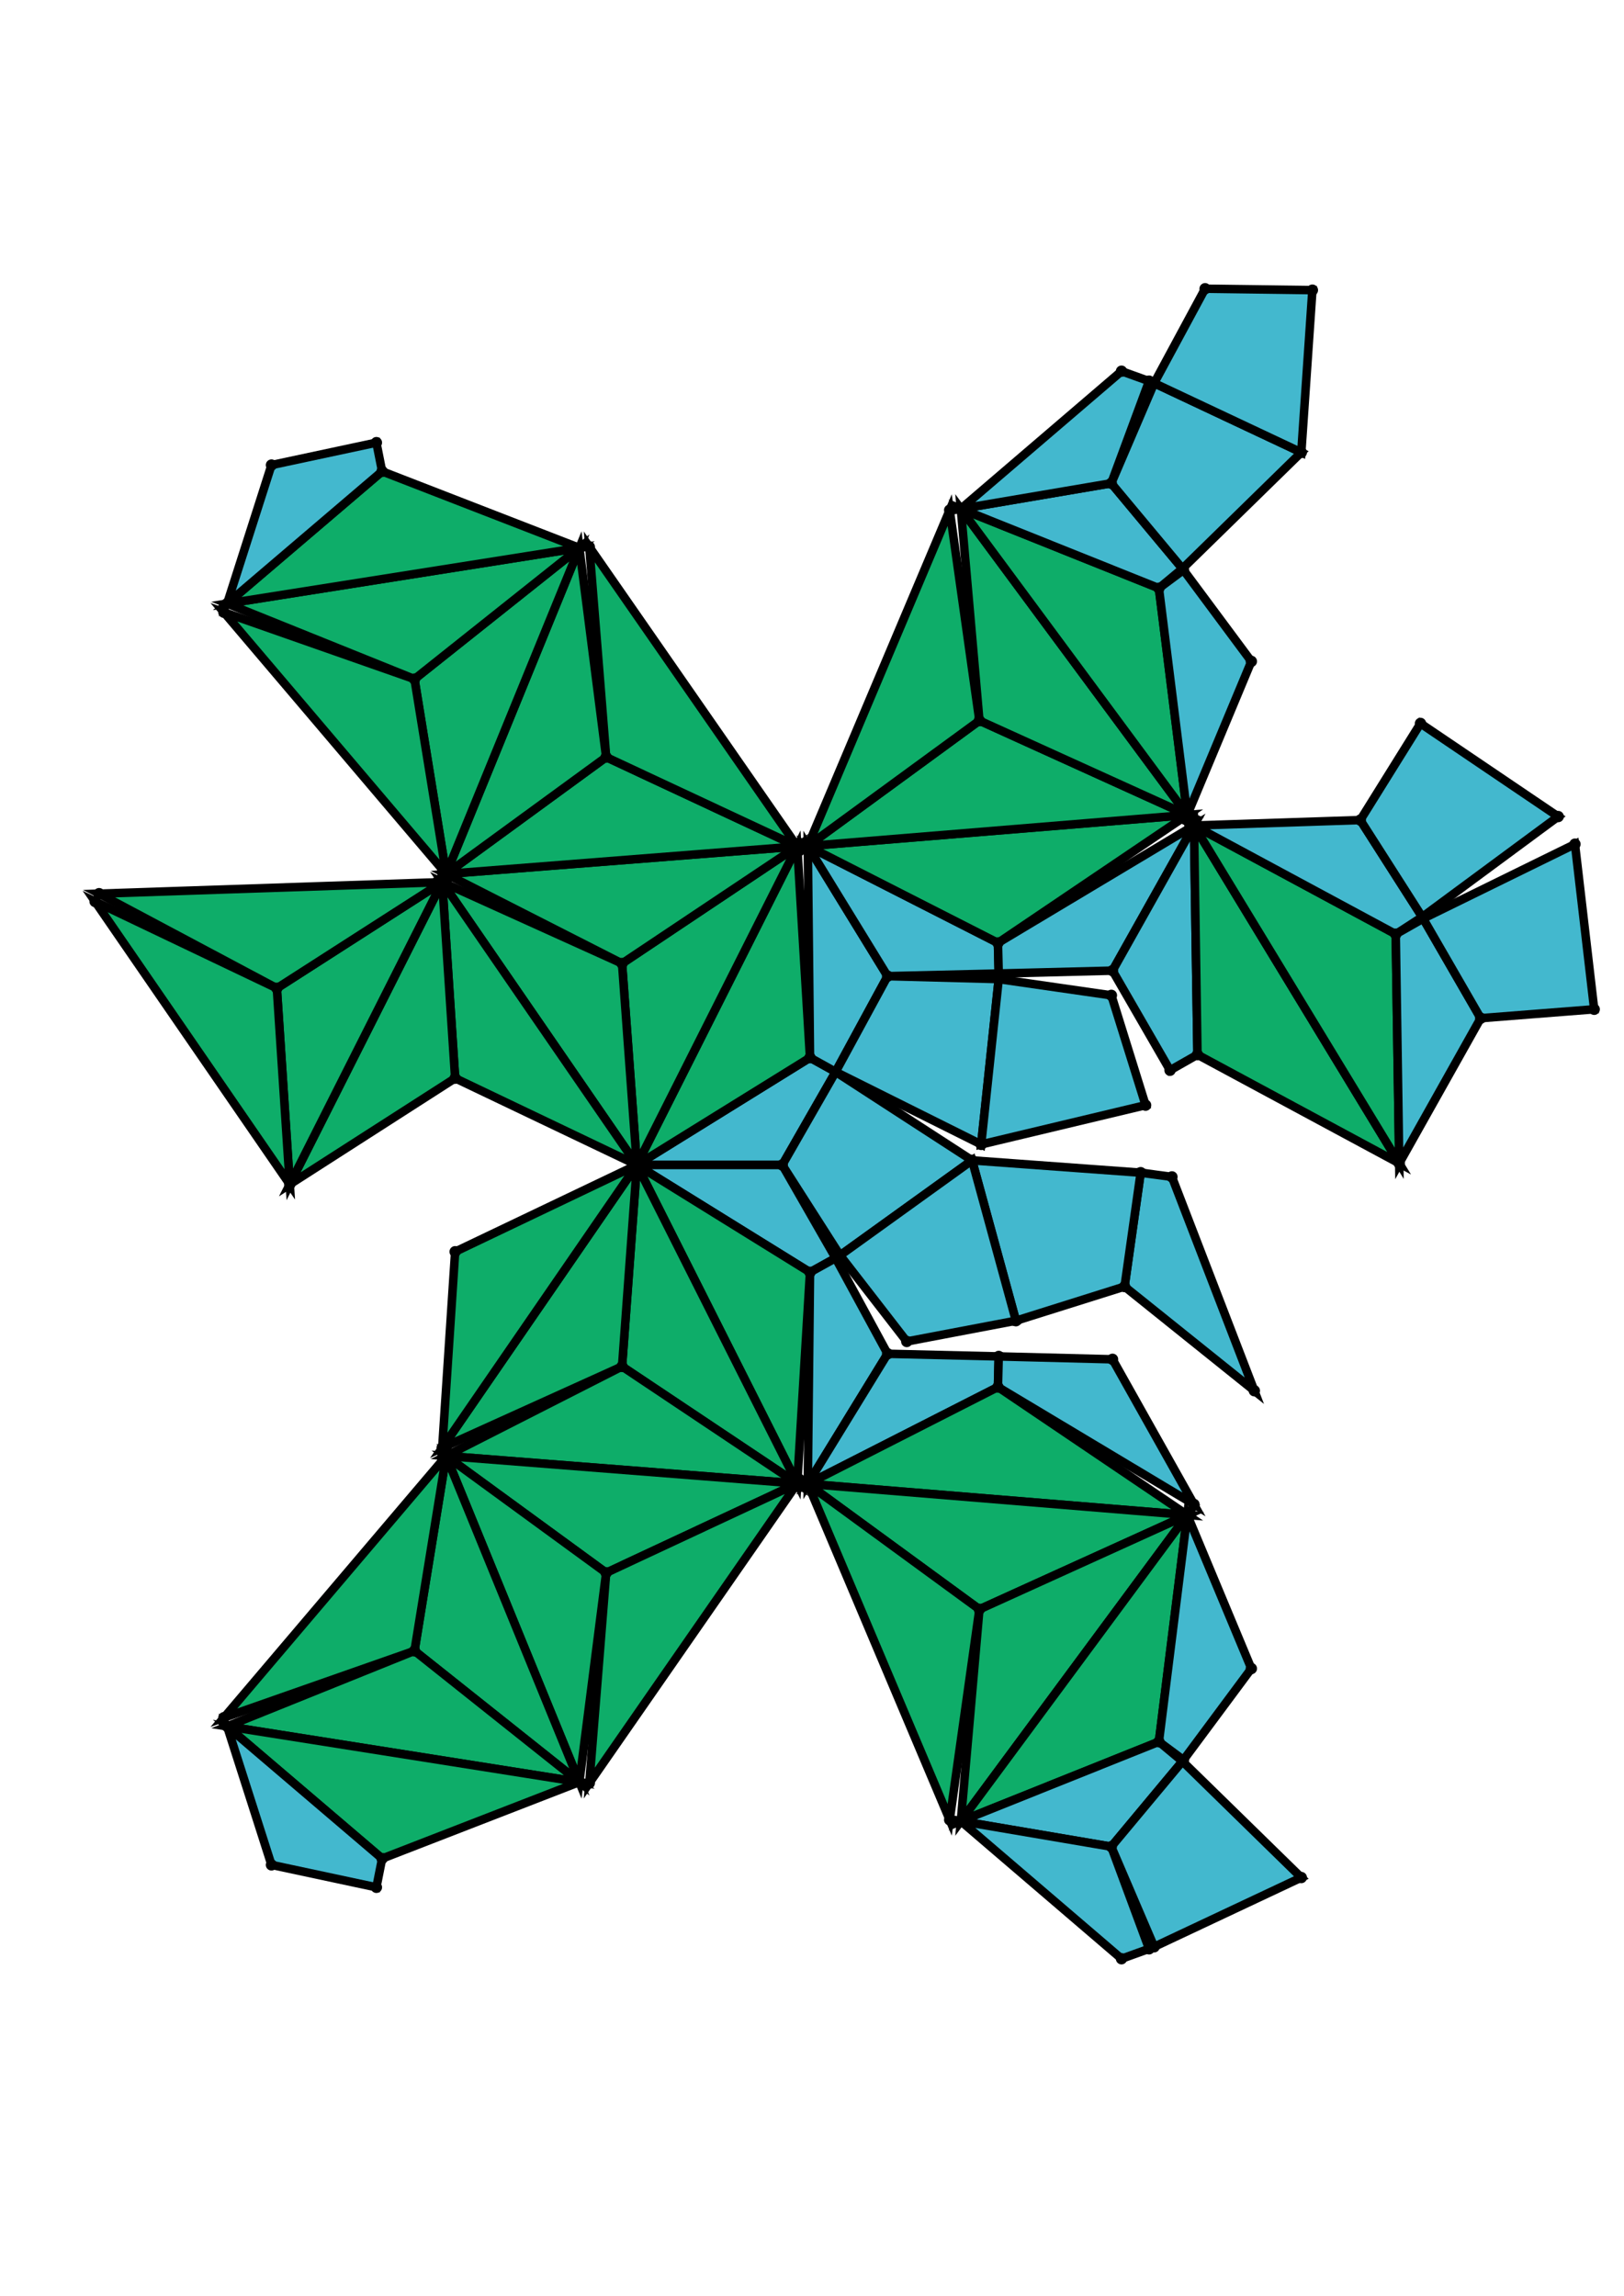 <?xml version="1.0" encoding="UTF-8" standalone="yes"?>
<!DOCTYPE svg PUBLIC "-//W3C//DTD SVG 1.0//EN" "http://www.w3.org/TR/2001/REC-SVG-20010904/DTD/svg10.dtd">
<!-- generated using polymake; Michael Joswig, Georg Loho, Benjamin Lorenz, Rico Raber; license CC BY-NC-SA 3.0; see polymake.org and matchthenet.de -->
<svg height="841pt" id="document" viewBox="0 -678.13 572 678.13" width="595pt" xmlns="http://www.w3.org/2000/svg" xmlns:svg="http://www.w3.org/2000/svg" xmlns:xlink="http://www.w3.org/1999/xlink">
	<title id="document_title">planar_net_</title>
	<polygon points="224.317,-333.043 275.538,-333.043 294.323,-365.831 285.297,-370.838 " style="fill: rgb(67,184,206); fill-opacity: 1; stroke: rgb(0,0,0); stroke-width: 3" />
	<polygon points="294.323,-300.255 275.538,-333.043 224.317,-333.043 285.297,-295.248 " style="fill: rgb(67,184,206); fill-opacity: 1; stroke: rgb(0,0,0); stroke-width: 3" />
	<polygon points="224.317,-333.043 285.297,-370.838 280.806,-445.219 " style="fill: rgb(14,173,105); fill-opacity: 1; stroke: rgb(0,0,0); stroke-width: 3" />
	<polygon points="224.317,-333.043 280.806,-445.219 219.1,-403.995 " style="fill: rgb(14,173,105); fill-opacity: 1; stroke: rgb(0,0,0); stroke-width: 3" />
	<polygon points="285.297,-295.248 224.317,-333.043 280.806,-220.867 " style="fill: rgb(14,173,105); fill-opacity: 1; stroke: rgb(0,0,0); stroke-width: 3" />
	<polygon points="285.297,-370.838 294.323,-365.831 312.631,-399.536 284.518,-445.35 " style="fill: rgb(67,184,206); fill-opacity: 1; stroke: rgb(0,0,0); stroke-width: 3" />
	<polygon points="280.806,-220.867 224.317,-333.043 219.1,-262.091 " style="fill: rgb(14,173,105); fill-opacity: 1; stroke: rgb(0,0,0); stroke-width: 3" />
	<polygon points="284.518,-445.35 312.631,-399.536 351.762,-400.467 351.494,-411.246 " style="fill: rgb(67,184,206); fill-opacity: 1; stroke: rgb(0,0,0); stroke-width: 3" />
	<polygon points="224.317,-333.043 219.1,-403.995 155.754,-432.652 " style="fill: rgb(14,173,105); fill-opacity: 1; stroke: rgb(0,0,0); stroke-width: 3" />
	<polygon points="294.323,-300.255 285.297,-295.248 284.518,-220.736 312.631,-266.55 " style="fill: rgb(67,184,206); fill-opacity: 1; stroke: rgb(0,0,0); stroke-width: 3" />
	<polygon points="224.317,-333.043 155.754,-432.652 160.309,-363.593 " style="fill: rgb(14,173,105); fill-opacity: 1; stroke: rgb(0,0,0); stroke-width: 3" />
	<polygon points="351.762,-265.619 312.631,-266.55 284.518,-220.736 351.494,-254.841 " style="fill: rgb(67,184,206); fill-opacity: 1; stroke: rgb(0,0,0); stroke-width: 3" />
	<polygon points="219.1,-262.091 224.317,-333.043 155.754,-233.435 " style="fill: rgb(14,173,105); fill-opacity: 1; stroke: rgb(0,0,0); stroke-width: 3" />
	<polygon points="351.494,-411.246 351.762,-400.467 391.851,-401.48 420.541,-452.588 " style="fill: rgb(67,184,206); fill-opacity: 1; stroke: rgb(0,0,0); stroke-width: 3" />
	<polygon points="219.1,-403.995 280.806,-445.219 157.135,-435.527 " style="fill: rgb(14,173,105); fill-opacity: 1; stroke: rgb(0,0,0); stroke-width: 3" />
	<polygon points="224.317,-333.043 160.309,-302.493 155.754,-233.435 " style="fill: rgb(14,173,105); fill-opacity: 1; stroke: rgb(0,0,0); stroke-width: 3" />
	<polygon points="391.851,-401.48 412.107,-366.395 421.768,-371.887 420.541,-452.588 " style="fill: rgb(67,184,206); fill-opacity: 1; stroke: rgb(0,0,0); stroke-width: 3" />
	<polygon points="157.135,-435.527 280.806,-445.219 213.499,-476.668 " style="fill: rgb(14,173,105); fill-opacity: 1; stroke: rgb(0,0,0); stroke-width: 3" />
	<polygon points="351.762,-265.619 351.494,-254.841 420.541,-213.498 391.851,-264.606 " style="fill: rgb(67,184,206); fill-opacity: 1; stroke: rgb(0,0,0); stroke-width: 3" />
	<polygon points="284.518,-445.35 351.494,-411.246 418.177,-456.302 " style="fill: rgb(14,173,105); fill-opacity: 1; stroke: rgb(0,0,0); stroke-width: 3" />
	<polygon points="280.806,-220.867 219.1,-262.091 157.135,-230.559 " style="fill: rgb(14,173,105); fill-opacity: 1; stroke: rgb(0,0,0); stroke-width: 3" />
	<polygon points="401.764,-330.331 396.088,-290.218 441.8,-253.536 412.777,-328.848 " style="fill: rgb(67,184,206); fill-opacity: 1; stroke: rgb(0,0,0); stroke-width: 3" />
	<polygon points="284.518,-445.35 418.177,-456.302 344.962,-489.531 " style="fill: rgb(14,173,105); fill-opacity: 1; stroke: rgb(0,0,0); stroke-width: 3" />
	<polygon points="280.806,-220.867 157.135,-230.559 213.499,-189.418 " style="fill: rgb(14,173,105); fill-opacity: 1; stroke: rgb(0,0,0); stroke-width: 3" />
	<polygon points="213.499,-476.668 280.806,-445.219 207.558,-550.722 " style="fill: rgb(14,173,105); fill-opacity: 1; stroke: rgb(0,0,0); stroke-width: 3" />
	<polygon points="351.494,-254.841 284.518,-220.736 418.177,-209.784 " style="fill: rgb(14,173,105); fill-opacity: 1; stroke: rgb(0,0,0); stroke-width: 3" />
	<polygon points="160.309,-363.593 155.754,-432.652 102.063,-326.214 " style="fill: rgb(14,173,105); fill-opacity: 1; stroke: rgb(0,0,0); stroke-width: 3" />
	<polygon points="284.518,-445.35 344.962,-489.531 334.496,-563.665 " style="fill: rgb(14,173,105); fill-opacity: 1; stroke: rgb(0,0,0); stroke-width: 3" />
	<polygon points="418.177,-209.784 284.518,-220.736 344.962,-176.555 " style="fill: rgb(14,173,105); fill-opacity: 1; stroke: rgb(0,0,0); stroke-width: 3" />
	<polygon points="102.063,-326.214 155.754,-432.652 97.508,-395.272 " style="fill: rgb(14,173,105); fill-opacity: 1; stroke: rgb(0,0,0); stroke-width: 3" />
	<polygon points="280.806,-220.867 213.499,-189.418 207.558,-115.364 " style="fill: rgb(14,173,105); fill-opacity: 1; stroke: rgb(0,0,0); stroke-width: 3" />
	<polygon points="157.135,-435.527 213.499,-476.668 204.062,-550.358 " style="fill: rgb(14,173,105); fill-opacity: 1; stroke: rgb(0,0,0); stroke-width: 3" />
	<polygon points="421.768,-371.887 492.831,-333.621 420.541,-452.588 " style="fill: rgb(14,173,105); fill-opacity: 1; stroke: rgb(0,0,0); stroke-width: 3" />
	<polygon points="344.962,-176.555 284.518,-220.736 334.496,-102.422 " style="fill: rgb(14,173,105); fill-opacity: 1; stroke: rgb(0,0,0); stroke-width: 3" />
	<polygon points="157.135,-435.527 204.062,-550.358 145.992,-504.154 " style="fill: rgb(14,173,105); fill-opacity: 1; stroke: rgb(0,0,0); stroke-width: 3" />
	<polygon points="420.541,-452.588 492.831,-333.621 491.604,-414.323 " style="fill: rgb(14,173,105); fill-opacity: 1; stroke: rgb(0,0,0); stroke-width: 3" />
	<polygon points="97.508,-395.272 155.754,-432.652 34.898,-428.593 " style="fill: rgb(14,173,105); fill-opacity: 1; stroke: rgb(0,0,0); stroke-width: 3" />
	<polygon points="213.499,-189.418 157.135,-230.559 204.062,-115.728 " style="fill: rgb(14,173,105); fill-opacity: 1; stroke: rgb(0,0,0); stroke-width: 3" />
	<polygon points="344.962,-489.531 418.177,-456.302 338.419,-564.113 " style="fill: rgb(14,173,105); fill-opacity: 1; stroke: rgb(0,0,0); stroke-width: 3" />
	<polygon points="157.135,-435.527 145.992,-504.154 78.856,-527.696 " style="fill: rgb(14,173,105); fill-opacity: 1; stroke: rgb(0,0,0); stroke-width: 3" />
	<polygon points="204.062,-115.728 157.135,-230.559 145.992,-161.932 " style="fill: rgb(14,173,105); fill-opacity: 1; stroke: rgb(0,0,0); stroke-width: 3" />
	<polygon points="338.419,-564.113 418.177,-456.302 408.186,-536.157 " style="fill: rgb(14,173,105); fill-opacity: 1; stroke: rgb(0,0,0); stroke-width: 3" />
	<polygon points="102.063,-326.214 97.508,-395.272 33.5,-425.823 " style="fill: rgb(14,173,105); fill-opacity: 1; stroke: rgb(0,0,0); stroke-width: 3" />
	<polygon points="420.541,-452.588 491.604,-414.323 500.929,-420.367 479.119,-454.509 " style="fill: rgb(67,184,206); fill-opacity: 1; stroke: rgb(0,0,0); stroke-width: 3" />
	<polygon points="418.177,-209.784 344.962,-176.555 338.419,-101.973 " style="fill: rgb(14,173,105); fill-opacity: 1; stroke: rgb(0,0,0); stroke-width: 3" />
	<polygon points="157.135,-230.559 78.856,-138.39 145.992,-161.932 " style="fill: rgb(14,173,105); fill-opacity: 1; stroke: rgb(0,0,0); stroke-width: 3" />
	<polygon points="408.186,-536.157 418.177,-456.302 440.746,-510.392 416.839,-542.589 " style="fill: rgb(67,184,206); fill-opacity: 1; stroke: rgb(0,0,0); stroke-width: 3" />
	<polygon points="418.177,-209.784 338.419,-101.973 408.186,-129.929 " style="fill: rgb(14,173,105); fill-opacity: 1; stroke: rgb(0,0,0); stroke-width: 3" />
	<polygon points="491.604,-414.323 492.831,-333.621 521.521,-384.729 501.265,-419.814 " style="fill: rgb(67,184,206); fill-opacity: 1; stroke: rgb(0,0,0); stroke-width: 3" />
	<polygon points="145.992,-504.154 204.062,-550.358 80.006,-530.75 " style="fill: rgb(14,173,105); fill-opacity: 1; stroke: rgb(0,0,0); stroke-width: 3" />
	<polygon points="418.177,-209.784 408.186,-129.929 416.839,-123.497 440.746,-155.694 " style="fill: rgb(67,184,206); fill-opacity: 1; stroke: rgb(0,0,0); stroke-width: 3" />
	<polygon points="80.006,-530.75 204.062,-550.358 134.59,-577.308 " style="fill: rgb(14,173,105); fill-opacity: 1; stroke: rgb(0,0,0); stroke-width: 3" />
	<polygon points="338.419,-564.113 408.186,-536.157 416.474,-543.053 391.411,-573.118 " style="fill: rgb(67,184,206); fill-opacity: 1; stroke: rgb(0,0,0); stroke-width: 3" />
	<polygon points="204.062,-115.728 145.992,-161.932 80.006,-135.336 " style="fill: rgb(14,173,105); fill-opacity: 1; stroke: rgb(0,0,0); stroke-width: 3" />
	<polygon points="338.419,-564.113 391.411,-573.118 404.725,-609.089 395.015,-612.586 " style="fill: rgb(67,184,206); fill-opacity: 1; stroke: rgb(0,0,0); stroke-width: 3" />
	<polygon points="204.062,-115.728 80.006,-135.336 134.59,-88.778 " style="fill: rgb(14,173,105); fill-opacity: 1; stroke: rgb(0,0,0); stroke-width: 3" />
	<polygon points="408.186,-129.929 338.419,-101.973 391.411,-92.969 416.474,-123.033 " style="fill: rgb(67,184,206); fill-opacity: 1; stroke: rgb(0,0,0); stroke-width: 3" />
	<polygon points="391.411,-92.969 338.419,-101.973 395.015,-53.5 404.725,-56.997 " style="fill: rgb(67,184,206); fill-opacity: 1; stroke: rgb(0,0,0); stroke-width: 3" />
	<polygon points="134.59,-577.308 132.573,-587.43 95.619,-579.533 80.006,-530.75 " style="fill: rgb(67,184,206); fill-opacity: 1; stroke: rgb(0,0,0); stroke-width: 3" />
	<polygon points="132.573,-78.656 134.59,-88.778 80.006,-135.336 95.619,-86.553 " style="fill: rgb(67,184,206); fill-opacity: 1; stroke: rgb(0,0,0); stroke-width: 3" />
	<polygon points="294.323,-365.831 275.538,-333.043 295.891,-301.205 342.38,-334.665 " style="fill: rgb(67,184,206); fill-opacity: 1; stroke: rgb(0,0,0); stroke-width: 3" />
	<polygon points="294.323,-365.831 345.585,-340.278 351.759,-398.503 312.631,-399.536 " style="fill: rgb(67,184,206); fill-opacity: 1; stroke: rgb(0,0,0); stroke-width: 3" />
	<polygon points="351.759,-398.503 345.585,-340.278 403.5,-354.101 391.451,-392.781 " style="fill: rgb(67,184,206); fill-opacity: 1; stroke: rgb(0,0,0); stroke-width: 3" />
	<polygon points="342.38,-334.665 357.833,-278.19 396.088,-290.218 401.764,-330.331 " style="fill: rgb(67,184,206); fill-opacity: 1; stroke: rgb(0,0,0); stroke-width: 3" />
	<polygon points="342.38,-334.665 295.891,-301.205 319.379,-270.881 357.833,-278.19 " style="fill: rgb(67,184,206); fill-opacity: 1; stroke: rgb(0,0,0); stroke-width: 3" />
	<polygon points="391.411,-573.118 416.474,-543.053 458.339,-583.988 406.512,-608.376 " style="fill: rgb(67,184,206); fill-opacity: 1; stroke: rgb(0,0,0); stroke-width: 3" />
	<polygon points="406.512,-608.376 458.339,-583.988 462.245,-641.132 424.46,-641.63 " style="fill: rgb(67,184,206); fill-opacity: 1; stroke: rgb(0,0,0); stroke-width: 3" />
	<polygon points="416.474,-123.033 391.411,-92.969 406.512,-57.71 458.339,-82.099 " style="fill: rgb(67,184,206); fill-opacity: 1; stroke: rgb(0,0,0); stroke-width: 3" />
	<polygon points="501.265,-419.814 521.521,-384.729 561.5,-387.87 554.726,-446.028 " style="fill: rgb(67,184,206); fill-opacity: 1; stroke: rgb(0,0,0); stroke-width: 3" />
	<polygon points="479.119,-454.509 500.929,-420.367 548.823,-455.742 500.324,-488.546 " style="fill: rgb(67,184,206); fill-opacity: 1; stroke: rgb(0,0,0); stroke-width: 3" />
	<circle cx="224.317" cy="-333.043" r="2" style="fill: rgb(0,0,0)" />
	<circle cx="275.538" cy="-333.043" r="2" style="fill: rgb(0,0,0)" />
	<circle cx="294.323" cy="-365.831" r="2" style="fill: rgb(0,0,0)" />
	<circle cx="285.297" cy="-370.838" r="2" style="fill: rgb(0,0,0)" />
	<circle cx="285.297" cy="-295.248" r="2" style="fill: rgb(0,0,0)" />
	<circle cx="294.323" cy="-300.255" r="2" style="fill: rgb(0,0,0)" />
	<circle cx="280.806" cy="-445.219" r="2" style="fill: rgb(0,0,0)" />
	<circle cx="312.631" cy="-399.536" r="2" style="fill: rgb(0,0,0)" />
	<circle cx="284.518" cy="-445.35" r="2" style="fill: rgb(0,0,0)" />
	<circle cx="295.891" cy="-301.205" r="2" style="fill: rgb(0,0,0)" />
	<circle cx="342.38" cy="-334.665" r="2" style="fill: rgb(0,0,0)" />
	<circle cx="280.806" cy="-220.867" r="2" style="fill: rgb(0,0,0)" />
	<circle cx="284.518" cy="-220.736" r="2" style="fill: rgb(0,0,0)" />
	<circle cx="312.631" cy="-266.55" r="2" style="fill: rgb(0,0,0)" />
	<circle cx="219.1" cy="-403.995" r="2" style="fill: rgb(0,0,0)" />
	<circle cx="351.762" cy="-400.467" r="2" style="fill: rgb(0,0,0)" />
	<circle cx="351.494" cy="-411.246" r="2" style="fill: rgb(0,0,0)" />
	<circle cx="345.585" cy="-340.278" r="2" style="fill: rgb(0,0,0)" />
	<circle cx="351.759" cy="-398.503" r="2" style="fill: rgb(0,0,0)" />
	<circle cx="319.379" cy="-270.881" r="2" style="fill: rgb(0,0,0)" />
	<circle cx="357.833" cy="-278.19" r="2" style="fill: rgb(0,0,0)" />
	<circle cx="219.1" cy="-262.091" r="2" style="fill: rgb(0,0,0)" />
	<circle cx="351.494" cy="-254.841" r="2" style="fill: rgb(0,0,0)" />
	<circle cx="351.762" cy="-265.619" r="2" style="fill: rgb(0,0,0)" />
	<circle cx="155.754" cy="-432.652" r="2" style="fill: rgb(0,0,0)" />
	<circle cx="157.135" cy="-435.527" r="2" style="fill: rgb(0,0,0)" />
	<circle cx="391.851" cy="-401.48" r="2" style="fill: rgb(0,0,0)" />
	<circle cx="420.541" cy="-452.588" r="2" style="fill: rgb(0,0,0)" />
	<circle cx="418.177" cy="-456.302" r="2" style="fill: rgb(0,0,0)" />
	<circle cx="403.5" cy="-354.101" r="2" style="fill: rgb(0,0,0)" />
	<circle cx="391.451" cy="-392.781" r="2" style="fill: rgb(0,0,0)" />
	<circle cx="396.088" cy="-290.218" r="2" style="fill: rgb(0,0,0)" />
	<circle cx="401.764" cy="-330.331" r="2" style="fill: rgb(0,0,0)" />
	<circle cx="155.754" cy="-233.435" r="2" style="fill: rgb(0,0,0)" />
	<circle cx="157.135" cy="-230.559" r="2" style="fill: rgb(0,0,0)" />
	<circle cx="420.541" cy="-213.498" r="2" style="fill: rgb(0,0,0)" />
	<circle cx="391.851" cy="-264.606" r="2" style="fill: rgb(0,0,0)" />
	<circle cx="418.177" cy="-209.784" r="2" style="fill: rgb(0,0,0)" />
	<circle cx="160.309" cy="-363.593" r="2" style="fill: rgb(0,0,0)" />
	<circle cx="213.499" cy="-476.668" r="2" style="fill: rgb(0,0,0)" />
	<circle cx="412.107" cy="-366.395" r="2" style="fill: rgb(0,0,0)" />
	<circle cx="421.768" cy="-371.887" r="2" style="fill: rgb(0,0,0)" />
	<circle cx="344.962" cy="-489.531" r="2" style="fill: rgb(0,0,0)" />
	<circle cx="441.8" cy="-253.536" r="2" style="fill: rgb(0,0,0)" />
	<circle cx="412.777" cy="-328.848" r="2" style="fill: rgb(0,0,0)" />
	<circle cx="160.309" cy="-302.493" r="2" style="fill: rgb(0,0,0)" />
	<circle cx="213.499" cy="-189.418" r="2" style="fill: rgb(0,0,0)" />
	<circle cx="344.962" cy="-176.555" r="2" style="fill: rgb(0,0,0)" />
	<circle cx="102.063" cy="-326.214" r="2" style="fill: rgb(0,0,0)" />
	<circle cx="207.558" cy="-550.722" r="2" style="fill: rgb(0,0,0)" />
	<circle cx="204.062" cy="-550.358" r="2" style="fill: rgb(0,0,0)" />
	<circle cx="492.831" cy="-333.621" r="2" style="fill: rgb(0,0,0)" />
	<circle cx="334.496" cy="-563.665" r="2" style="fill: rgb(0,0,0)" />
	<circle cx="338.419" cy="-564.113" r="2" style="fill: rgb(0,0,0)" />
	<circle cx="207.558" cy="-115.364" r="2" style="fill: rgb(0,0,0)" />
	<circle cx="204.062" cy="-115.728" r="2" style="fill: rgb(0,0,0)" />
	<circle cx="334.496" cy="-102.422" r="2" style="fill: rgb(0,0,0)" />
	<circle cx="338.419" cy="-101.973" r="2" style="fill: rgb(0,0,0)" />
	<circle cx="97.508" cy="-395.272" r="2" style="fill: rgb(0,0,0)" />
	<circle cx="145.992" cy="-504.154" r="2" style="fill: rgb(0,0,0)" />
	<circle cx="491.604" cy="-414.323" r="2" style="fill: rgb(0,0,0)" />
	<circle cx="408.186" cy="-536.157" r="2" style="fill: rgb(0,0,0)" />
	<circle cx="145.992" cy="-161.932" r="2" style="fill: rgb(0,0,0)" />
	<circle cx="408.186" cy="-129.929" r="2" style="fill: rgb(0,0,0)" />
	<circle cx="34.898" cy="-428.593" r="2" style="fill: rgb(0,0,0)" />
	<circle cx="33.5" cy="-425.823" r="2" style="fill: rgb(0,0,0)" />
	<circle cx="78.856" cy="-527.696" r="2" style="fill: rgb(0,0,0)" />
	<circle cx="80.006" cy="-530.75" r="2" style="fill: rgb(0,0,0)" />
	<circle cx="500.929" cy="-420.367" r="2" style="fill: rgb(0,0,0)" />
	<circle cx="479.119" cy="-454.509" r="2" style="fill: rgb(0,0,0)" />
	<circle cx="521.521" cy="-384.729" r="2" style="fill: rgb(0,0,0)" />
	<circle cx="501.265" cy="-419.814" r="2" style="fill: rgb(0,0,0)" />
	<circle cx="440.746" cy="-510.392" r="2" style="fill: rgb(0,0,0)" />
	<circle cx="416.839" cy="-542.589" r="2" style="fill: rgb(0,0,0)" />
	<circle cx="416.474" cy="-543.053" r="2" style="fill: rgb(0,0,0)" />
	<circle cx="391.411" cy="-573.118" r="2" style="fill: rgb(0,0,0)" />
	<circle cx="78.856" cy="-138.39" r="2" style="fill: rgb(0,0,0)" />
	<circle cx="80.006" cy="-135.336" r="2" style="fill: rgb(0,0,0)" />
	<circle cx="416.839" cy="-123.497" r="2" style="fill: rgb(0,0,0)" />
	<circle cx="440.746" cy="-155.694" r="2" style="fill: rgb(0,0,0)" />
	<circle cx="391.411" cy="-92.969" r="2" style="fill: rgb(0,0,0)" />
	<circle cx="416.474" cy="-123.033" r="2" style="fill: rgb(0,0,0)" />
	<circle cx="134.59" cy="-577.308" r="2" style="fill: rgb(0,0,0)" />
	<circle cx="548.823" cy="-455.742" r="2" style="fill: rgb(0,0,0)" />
	<circle cx="500.324" cy="-488.546" r="2" style="fill: rgb(0,0,0)" />
	<circle cx="561.5" cy="-387.87" r="2" style="fill: rgb(0,0,0)" />
	<circle cx="554.726" cy="-446.028" r="2" style="fill: rgb(0,0,0)" />
	<circle cx="404.725" cy="-609.089" r="2" style="fill: rgb(0,0,0)" />
	<circle cx="395.015" cy="-612.586" r="2" style="fill: rgb(0,0,0)" />
	<circle cx="458.339" cy="-583.988" r="2" style="fill: rgb(0,0,0)" />
	<circle cx="406.512" cy="-608.376" r="2" style="fill: rgb(0,0,0)" />
	<circle cx="134.59" cy="-88.778" r="2" style="fill: rgb(0,0,0)" />
	<circle cx="395.015" cy="-53.5" r="2" style="fill: rgb(0,0,0)" />
	<circle cx="404.725" cy="-56.997" r="2" style="fill: rgb(0,0,0)" />
	<circle cx="406.512" cy="-57.71" r="2" style="fill: rgb(0,0,0)" />
	<circle cx="458.339" cy="-82.099" r="2" style="fill: rgb(0,0,0)" />
	<circle cx="132.573" cy="-587.43" r="2" style="fill: rgb(0,0,0)" />
	<circle cx="95.619" cy="-579.533" r="2" style="fill: rgb(0,0,0)" />
	<circle cx="462.245" cy="-641.132" r="2" style="fill: rgb(0,0,0)" />
	<circle cx="424.46" cy="-641.63" r="2" style="fill: rgb(0,0,0)" />
	<circle cx="95.619" cy="-86.553" r="2" style="fill: rgb(0,0,0)" />
	<circle cx="132.573" cy="-78.656" r="2" style="fill: rgb(0,0,0)" />
	<!-- 
	Generated using the Perl SVG Module V2.64
	by Ronan Oger
	Info: http://www.roitsystems.com/
 -->
</svg>